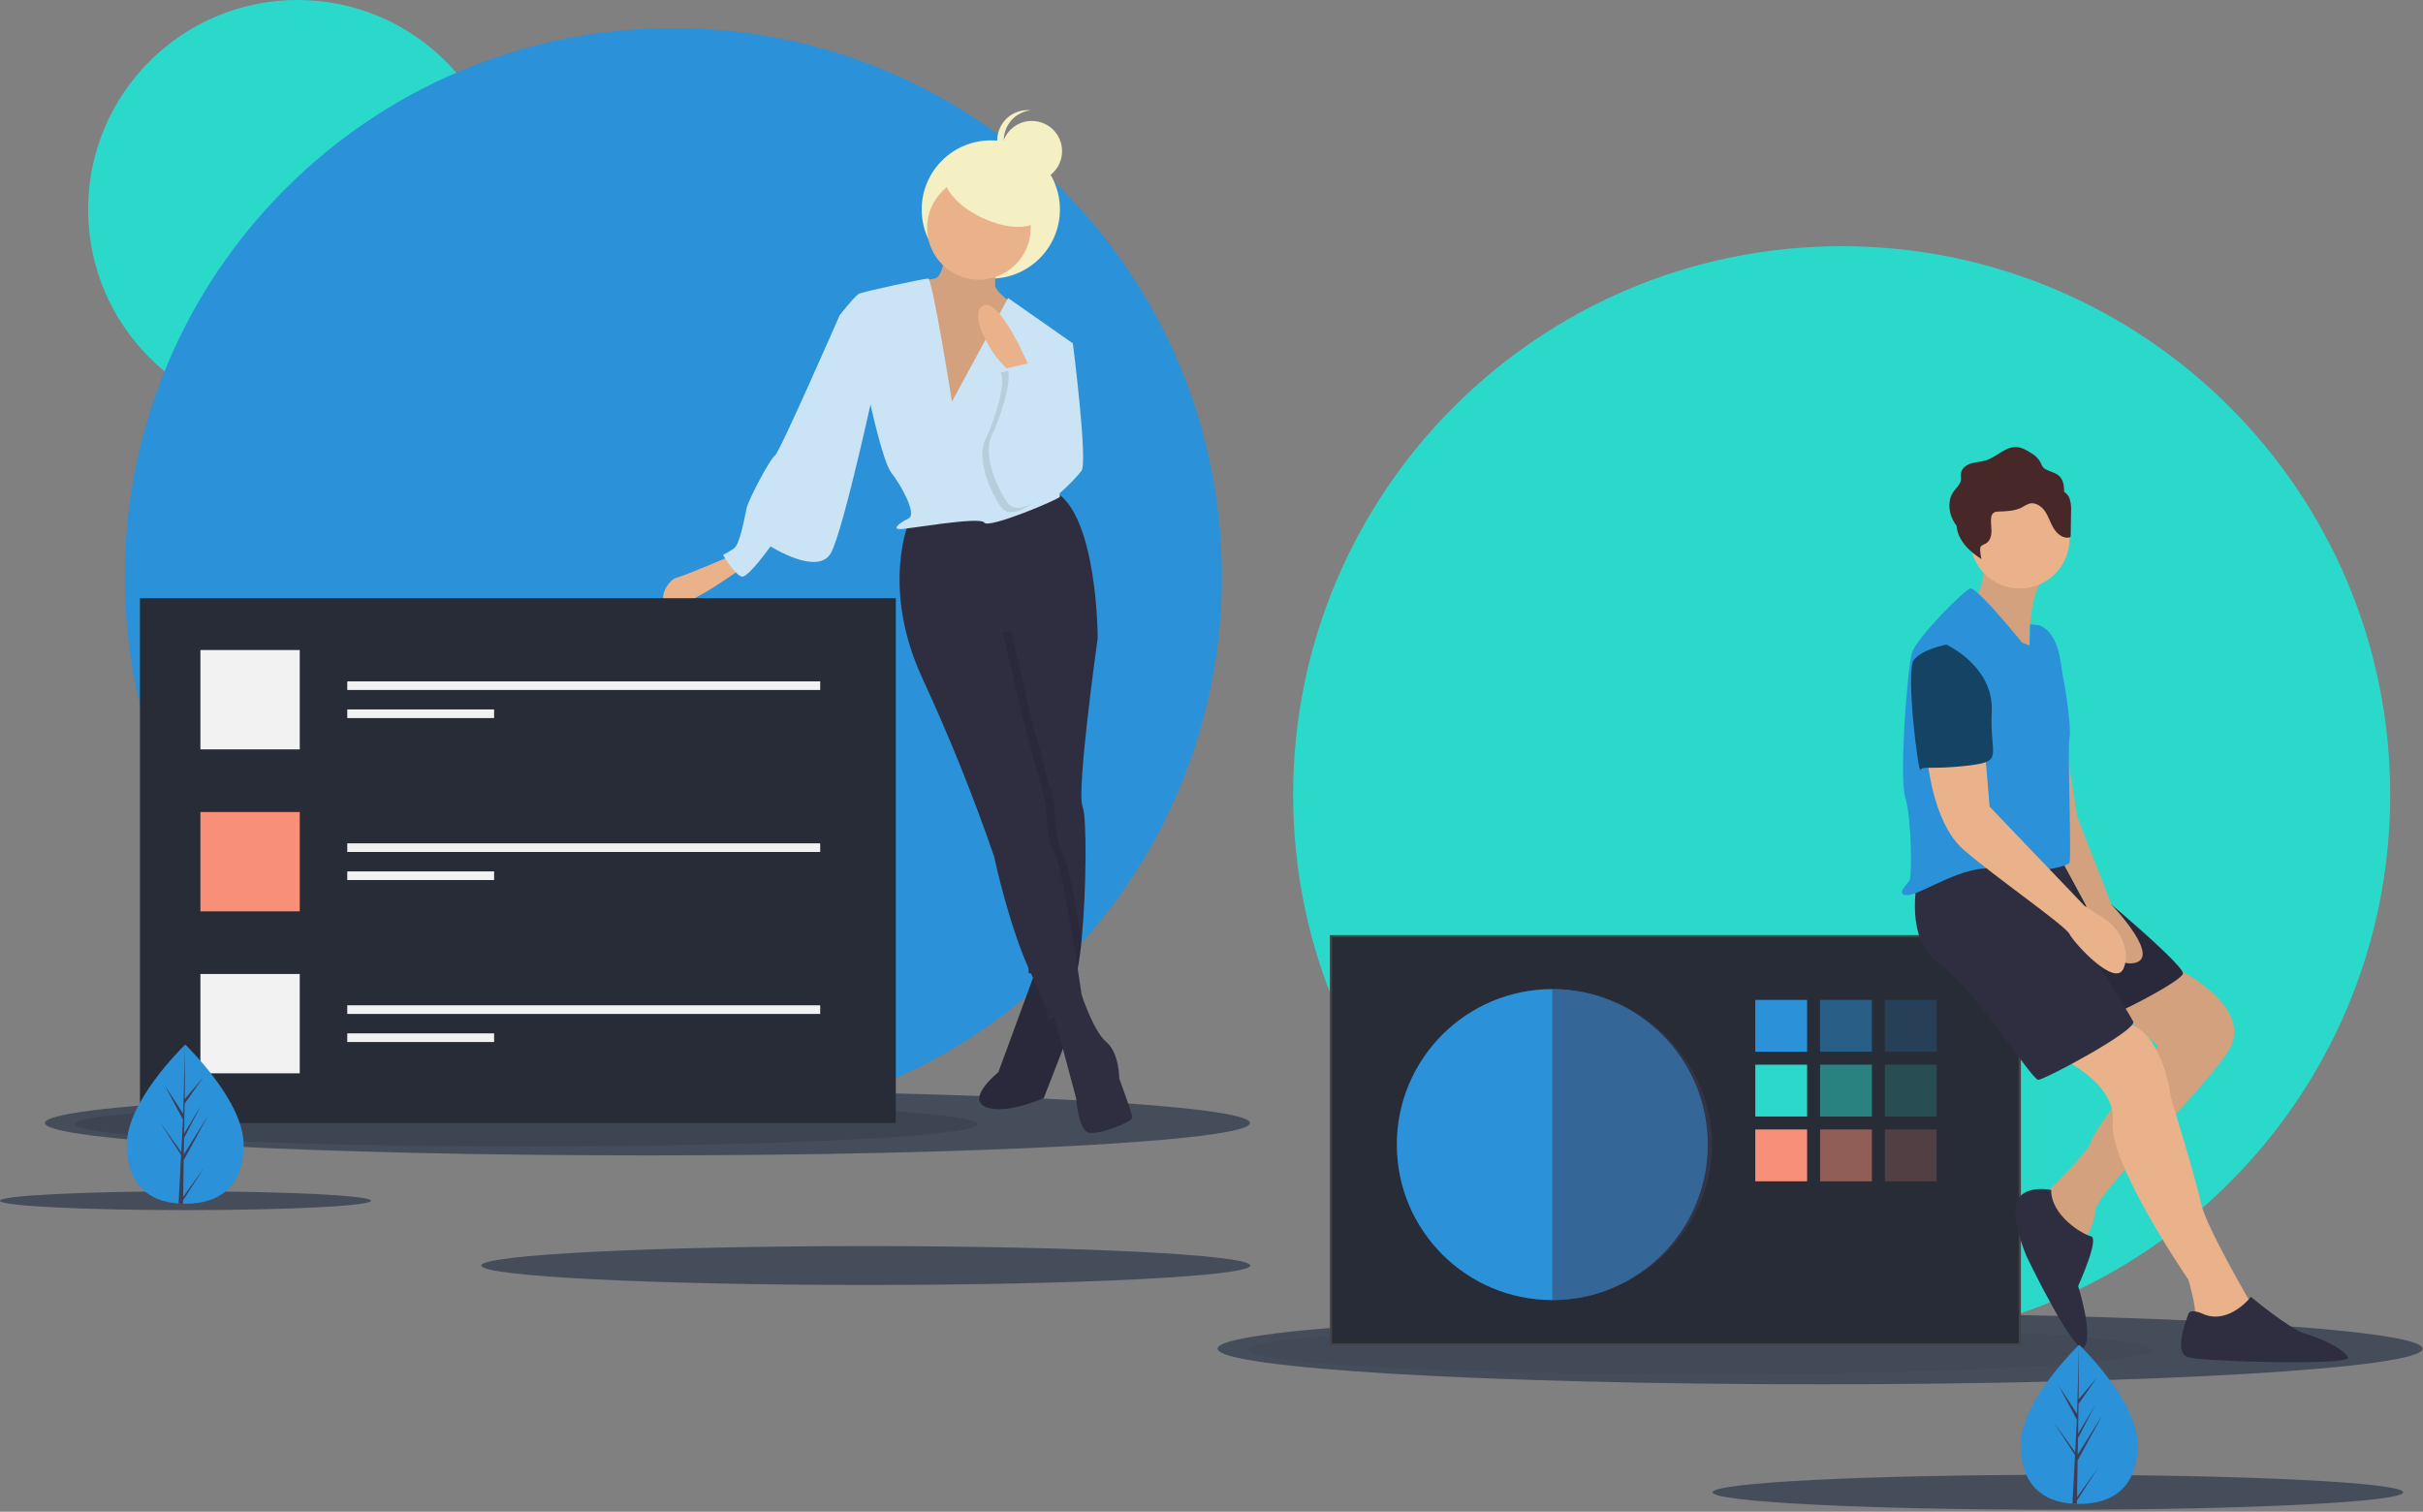 <svg width="1122" height="700" viewBox="0 0 1122 700" fill="none" xmlns="http://www.w3.org/2000/svg">
<rect x="0" y="0" width="1122" height="700" fill="#808080" stroke="none"/>
<g clip-path="url(#clip0)">
<path d="M852.806 621.999C993.086 621.999 1106.81 508.28 1106.81 367.999C1106.81 227.719 993.086 114 852.806 114C712.526 114 598.806 227.719 598.806 367.999C598.806 508.28 712.526 621.999 852.806 621.999Z" fill="#2BD9CB"/>
<path d="M137.806 194C191.378 194 234.806 150.572 234.806 97C234.806 43.428 191.378 0 137.806 0C84.234 0 40.806 43.428 40.806 97C40.806 150.572 84.234 194 137.806 194Z" fill="#2BD9CB"/>
<path d="M311.806 520.999C452.086 520.999 565.806 407.28 565.806 266.999C565.806 126.719 452.086 12.999 311.806 12.999C171.526 12.999 57.806 126.719 57.806 266.999C57.806 407.28 171.526 520.999 311.806 520.999Z" fill="#2B91D9"/>
<path d="M299.806 535C453.893 535 578.806 528.284 578.806 520C578.806 511.716 453.893 505 299.806 505C145.719 505 20.806 511.716 20.806 520C20.806 528.284 145.719 535 299.806 535Z" fill="#454D5B"/>
<path opacity="0.1" d="M243.806 530.862C359.233 530.862 452.806 526.231 452.806 520.517C452.806 514.804 359.233 510.172 243.806 510.172C128.378 510.172 34.806 514.804 34.806 520.517C34.806 526.231 128.378 530.862 243.806 530.862Z" fill="black"/>
<path d="M842.806 641C996.893 641 1121.81 633.613 1121.81 624.5C1121.81 615.387 996.893 608 842.806 608C688.719 608 563.806 615.387 563.806 624.5C563.806 633.613 688.719 641 842.806 641Z" fill="#454D5B"/>
<path opacity="0.1" d="M786.806 636.448C902.233 636.448 995.806 631.354 995.806 625.069C995.806 618.784 902.233 613.69 786.806 613.69C671.378 613.69 577.806 618.784 577.806 625.069C577.806 631.354 671.378 636.448 786.806 636.448Z" fill="#282C37"/>
<path d="M400.903 595C499.234 595 578.946 590.971 578.946 586C578.946 581.029 499.234 577 400.903 577C302.572 577 222.859 581.029 222.859 586C222.859 590.971 302.572 595 400.903 595Z" fill="#454D5B"/>
<path d="M85.903 560.342C133.346 560.342 171.806 558.398 171.806 556C171.806 553.602 133.346 551.658 85.903 551.658C38.46 551.658 0 553.602 0 556C0 558.398 38.46 560.342 85.903 560.342Z" fill="#454D5B"/>
<path d="M952.927 699.082C1041.23 699.082 1112.81 695.463 1112.81 691C1112.81 686.537 1041.23 682.918 952.927 682.918C864.628 682.918 793.048 686.537 793.048 691C793.048 695.463 864.628 699.082 952.927 699.082Z" fill="#454D5B"/>
<path d="M616.306 622.5V433.5H935.306V622.5H616.306Z" fill="#282C37" stroke="#444444"/>
<path d="M718.806 602C758.57 602 790.806 569.765 790.806 530C790.806 490.235 758.57 458 718.806 458C679.041 458 646.806 490.235 646.806 530C646.806 569.765 679.041 602 718.806 602Z" fill="#2B91D9"/>
<path d="M836.806 463H812.806V487H836.806V463Z" fill="#2B91D9"/>
<path opacity="0.5" d="M866.806 463H842.806V487H866.806V463Z" fill="#2B91D9"/>
<path opacity="0.2" d="M896.806 463H872.806V487H896.806V463Z" fill="#2B91D9"/>
<path d="M836.806 493H812.806V517H836.806V493Z" fill="#2BD9CB"/>
<path opacity="0.5" d="M866.806 493H842.806V517H866.806V493Z" fill="#2BD9CB"/>
<path opacity="0.2" d="M896.806 493H872.806V517H896.806V493Z" fill="#2BD9CB"/>
<path d="M836.806 523H812.806V547H836.806V523Z" fill="#F89079"/>
<path opacity="0.5" d="M866.806 523H842.806V547H866.806V523Z" fill="#F89079"/>
<path opacity="0.2" d="M896.806 523H872.806V547H896.806V523Z" fill="#F89079"/>
<path opacity="0.5" d="M718.806 458V602C758.57 602 792.806 569.764 792.806 530C792.806 490.236 758.57 458 718.806 458Z" fill="#3F3D56"/>
<path d="M1004.31 446.5C1004.31 446.5 1046.31 465.5 1031.31 487.5C1016.31 509.5 971.306 551.5 970.306 560.5C969.306 569.5 963.306 577.5 963.306 577.5C963.306 577.5 943.306 556.5 945.306 554.5C947.306 552.5 967.306 533.5 968.306 528.5C969.306 523.5 999.306 484.5 999.306 484.5L972.306 460.5L1004.31 446.5Z" fill="#EAB28B"/>
<path opacity="0.1" d="M1004.31 446.5C1004.31 446.5 1046.31 465.5 1031.31 487.5C1016.31 509.5 971.306 551.5 970.306 560.5C969.306 569.5 963.306 577.5 963.306 577.5C963.306 577.5 943.306 556.5 945.306 554.5C947.306 552.5 967.306 533.5 968.306 528.5C969.306 523.5 999.306 484.5 999.306 484.5L972.306 460.5L1004.31 446.5Z" fill="black"/>
<path d="M951.306 488.5C951.306 488.5 980.306 500.5 978.306 519.5C976.306 538.5 1013.31 592.5 1013.31 592.5C1013.31 592.5 1017.31 605.5 1016.31 609.5C1015.31 613.5 1042.31 612.5 1042.31 612.5V603.5C1042.31 603.5 1021.31 567.5 1019.31 557.5C1017.31 547.5 1005.31 508.5 1005.31 508.5C1005.31 508.5 1001.31 473.5 981.306 473.5C975.484 473.5 969.743 474.855 964.535 477.459C959.328 480.063 954.799 483.843 951.306 488.5Z" fill="#EAB28B"/>
<path d="M952.806 398C952.806 398 1012.81 447 1010.81 451C1008.81 455 979.806 470 974.806 471C969.806 472 934.428 398 934.428 398H952.806Z" fill="#2F2E41"/>
<path opacity="0.1" d="M952.806 398C952.806 398 1012.81 447 1010.81 451C1008.81 455 979.806 470 974.806 471C969.806 472 934.428 398 934.428 398H952.806Z" fill="black"/>
<path d="M887.806 408C887.806 408 881.806 435 897.806 446C913.806 457 940.806 500 943.806 500C946.806 500 989.806 477 987.806 473C985.806 469 963.806 434 963.806 434L956.806 397C956.806 397 895.806 395 887.806 408Z" fill="#2F2E41"/>
<path d="M952.806 320L961.806 378L977.806 419C977.806 419 1001.81 444 987.806 446C973.806 448 965.806 419 965.806 419L952.806 395V320Z" fill="#EAB28B"/>
<path opacity="0.1" d="M952.806 320L961.806 378L977.806 419C977.806 419 1001.81 444 987.806 446C973.806 448 965.806 419 965.806 419L952.806 395V320Z" fill="black"/>
<path d="M919.306 255.5C919.306 255.5 919.306 276.5 912.306 278.5C905.306 280.5 940.306 307.5 940.306 307.5C940.306 307.5 936.306 272.5 950.306 263.5L919.306 255.5Z" fill="#EAB28B"/>
<path opacity="0.1" d="M919.306 255.5C919.306 255.5 919.306 276.5 912.306 278.5C905.306 280.5 940.306 307.5 940.306 307.5C940.306 307.5 936.306 272.5 950.306 263.5L919.306 255.5Z" fill="black"/>
<path d="M935.306 272.5C948.009 272.5 958.306 262.203 958.306 249.5C958.306 236.797 948.009 226.5 935.306 226.5C922.603 226.5 912.306 236.797 912.306 249.5C912.306 262.203 922.603 272.5 935.306 272.5Z" fill="#EAB28B"/>
<path d="M936.306 297.5C936.306 297.5 915.306 271.5 912.306 272.5C909.306 273.5 887.306 295.5 885.306 302.5C883.306 309.5 879.306 359.5 882.306 369.5C885.306 379.5 885.306 405.5 884.306 407.5C883.306 409.5 877.306 414.5 883.306 414.5C889.306 414.5 910.306 399.5 924.306 402.5C938.306 405.5 957.306 401.5 958.306 399.5C959.306 397.5 957.306 345.5 958.306 341.5C959.306 337.5 956.306 317.5 955.306 313.5C954.306 309.5 954.306 293.5 944.306 289.5L940.042 289.079L939.803 298.97L936.306 297.5Z" fill="#2B91D9"/>
<path d="M892.306 349.5C892.306 349.5 894.306 380.5 909.306 393.5C924.306 406.5 956.306 428.5 958.306 432.5C960.306 436.5 979.306 457.5 983.306 448.5C984.467 445.694 984.747 442.602 984.108 439.633C983.527 436.683 982.349 433.882 980.646 431.403C978.943 428.925 976.751 426.821 974.204 425.22L965.306 419.5L921.306 373.5L919.306 349.5H892.306Z" fill="#EAB28B"/>
<path d="M949.806 551C949.806 551 938.306 548.5 934.306 555.5C930.306 562.5 938.306 581.5 938.306 581.5C938.306 581.5 961.306 629.5 965.306 623.5C969.306 617.5 962.306 595.5 962.306 595.5C962.306 595.5 972.306 573.5 968.306 572.5C964.306 571.5 949.806 563 949.806 551Z" fill="#2F2E41"/>
<path d="M1020.31 608.5C1020.31 608.5 1014.31 605.5 1013.31 608.5C1012.31 611.5 1006.31 626.5 1013.31 628.5C1020.31 630.5 1089.31 632.5 1087.31 628.5C1085.31 624.5 1074.31 619.5 1067.31 617.5C1060.31 615.5 1042.31 600.5 1042.31 600.5C1042.31 600.5 1032.31 613.5 1020.31 608.5Z" fill="#2F2E41"/>
<path d="M958.475 231.246C958.043 229.795 957.093 228.553 955.804 227.759C955.87 226.204 955.68 224.65 955.24 223.157C953.77 218.813 950.289 219.062 947.004 217.141C945.579 216.308 945.667 215.571 944.925 214.202C943.953 212.408 942.497 210.922 940.723 209.914C938.615 208.572 936.391 207.189 933.898 207.019C928.659 206.662 924.642 211.59 919.635 213.171C917.428 213.868 915.056 213.897 912.838 214.556C910.619 215.215 908.405 216.788 908.075 219.079C907.922 220.137 908.191 221.222 908.036 222.279C907.729 224.38 905.885 225.852 904.651 227.58C901.922 231.403 902.234 236.802 904.416 240.961C904.876 241.821 905.402 242.645 905.99 243.424C906.172 245.389 906.737 247.3 907.652 249.05C909.834 253.208 913.59 256.316 917.513 258.898C917.192 257.518 916.997 256.113 916.931 254.698C916.876 254.227 916.937 253.749 917.11 253.307C917.547 252.393 918.701 252.151 919.582 251.65C921.405 250.614 922.12 248.321 922.172 246.225C922.225 244.129 921.781 242.029 922.001 239.943C922.009 239.464 922.118 238.991 922.32 238.557C922.523 238.122 922.814 237.734 923.176 237.419C923.848 237.035 924.617 236.852 925.391 236.89C929.126 236.738 933.029 236.669 936.324 234.903C937.387 234.197 938.529 233.619 939.728 233.181C942.528 232.451 945.39 234.414 947.004 236.816C948.617 239.218 949.422 242.077 950.911 244.558C952.4 247.039 954.972 249.252 957.851 248.958C958.013 248.959 958.174 248.925 958.322 248.859C958.47 248.793 958.603 248.697 958.711 248.576C958.835 248.353 958.89 248.098 958.869 247.844L959.03 236.839C959.164 234.957 958.976 233.065 958.475 231.246Z" fill="#472727"/>
<path d="M901.306 298.5C901.306 298.5 923.306 308.5 922.306 329.5C921.306 350.5 928.306 352.5 911.306 354.5C894.306 356.5 890.306 354.5 889.306 356.5C888.306 358.5 882.306 310.5 886.306 305.5C890.306 300.5 901.306 298.5 901.306 298.5Z" fill="#144364"/>
<path d="M458.806 129C476.479 129 490.806 114.673 490.806 97C490.806 79.327 476.479 65 458.806 65C441.133 65 426.806 79.327 426.806 97C426.806 114.673 441.133 129 458.806 129Z" fill="#F4F0C3"/>
<path d="M480.306 447.5L462.306 496.5C462.306 496.5 447.306 508.5 456.306 512.5C465.306 516.5 483.306 508.5 483.306 508.5L497.306 472.5L495.306 447.5H480.306Z" fill="#2F2E41"/>
<path opacity="0.1" d="M480.306 447.5L462.306 496.5C462.306 496.5 447.306 508.5 456.306 512.5C465.306 516.5 483.306 508.5 483.306 508.5L497.306 472.5L495.306 447.5H480.306Z" fill="black"/>
<path d="M481.806 157L496.806 159C496.806 159 503.806 214 500.806 218C497.806 222 482.806 238 476.806 234C470.806 230 481.806 157 481.806 157Z" fill="#CBE4F5"/>
<path d="M338.306 257.5C338.306 257.5 317.306 266.5 313.306 267.5C309.306 268.5 303.306 278.5 310.306 280.5C317.306 282.5 344.306 262.5 344.306 262.5L338.306 257.5Z" fill="#EAB28B"/>
<path d="M487.306 467.5L498.306 508.5C498.306 508.5 499.306 523.5 504.306 524.5C509.306 525.5 524.306 519.5 524.306 517.5C524.306 515.5 518.306 499.5 518.306 499.5C518.306 499.5 518.306 487.5 512.306 482.5C506.306 477.5 500.9 460.75 500.9 460.75L487.306 467.5Z" fill="#2F2E41"/>
<path d="M501.306 373.5C503.326 378.21 503.076 412.38 500.866 435.12C499.796 446.17 498.266 454.52 496.306 455.5L481.976 451.92L476.306 450.5L476.156 438.06L475.306 369.5L458.306 298.5V280.5L501.306 284.5L508.126 295.21L508.306 295.5C508.306 295.5 498.306 366.5 501.306 373.5Z" fill="#2F2E41"/>
<path opacity="0.1" d="M492.306 395.5C494.446 398.71 498.016 417.93 500.866 435.12C499.796 446.17 498.266 454.52 496.306 455.5L481.976 451.92C481.756 451.46 481.536 450.98 481.306 450.5C479.476 446.66 477.756 442.42 476.156 438.06L475.306 369.5L458.306 298.5V280.5L501.306 284.5L508.126 295.21L468.306 292.5L477.306 331.5L488.306 372.5C488.306 372.5 488.306 389.5 492.306 395.5Z" fill="black"/>
<path d="M421.306 240.5C421.306 240.5 407.306 271.5 427.306 314.5C439.682 341.259 450.696 368.628 460.306 396.5C460.306 396.5 467.306 429.5 477.306 450.5C487.306 471.5 485.306 472.5 485.306 472.5L501.306 463.5C501.306 463.5 492.306 401.5 488.306 395.5C484.306 389.5 484.306 372.5 484.306 372.5L473.306 331.5L464.306 292.5L508.306 295.5C508.306 295.5 508.306 238.5 488.306 227.5L421.306 240.5Z" fill="#2F2E41"/>
<path d="M437.806 112C437.806 112 437.806 128 432.806 129C427.806 130 417.806 130 414.806 135C411.806 140 437.806 206 437.806 206L464.806 189L473.806 144C473.806 144 460.806 136 460.806 132V114L437.806 112Z" fill="#EAB28B"/>
<path opacity="0.1" d="M437.806 112C437.806 112 437.806 128 432.806 129C427.806 130 417.806 130 414.806 135C411.806 140 437.806 206 437.806 206L464.806 189L473.806 144C473.806 144 460.806 136 460.806 132V114L437.806 112Z" fill="black"/>
<path d="M453.306 129.5C466.561 129.5 477.306 118.755 477.306 105.5C477.306 92.245 466.561 81.5 453.306 81.5C440.051 81.5 429.306 92.245 429.306 105.5C429.306 118.755 440.051 129.5 453.306 129.5Z" fill="#EAB28B"/>
<path d="M440.806 186C440.806 186 431.806 129 429.806 129C427.806 129 399.806 135 397.806 136C395.806 137 388.806 146 388.806 146L402.806 186C402.806 186 408.806 214 412.806 219C416.806 224 424.806 238 420.806 240C416.806 242 412.806 245 416.806 245C420.806 245 453.806 239 455.806 242C457.806 245 490.806 231 490.806 230C490.806 229 486.806 182 486.806 182L496.806 159L466.806 138L440.806 186Z" fill="#CBE4F5"/>
<path d="M398.806 141L388.806 146C388.806 146 360.806 210 358.806 211C356.806 212 346.806 231 345.806 235C344.806 239 342.806 252 339.806 254C338.197 255.093 336.528 256.094 334.806 257C334.806 257 340.806 267 343.806 267C346.806 267 356.806 253 356.806 253C356.806 253 378.806 267 384.806 256C390.806 245 405.806 175 405.806 175L398.806 141Z" fill="#CBE4F5"/>
<path d="M477.306 171.5C477.306 171.5 463.306 137.5 455.306 141.5C447.306 145.5 461.306 169.5 470.306 173.5L477.306 171.5Z" fill="#EAB28B"/>
<path opacity="0.1" d="M463.306 172.5L477.337 169.328L480.306 184.5C480.306 184.5 493.306 207.5 490.306 217.5C487.306 227.5 469.306 243.5 463.306 234.5C457.306 225.5 452.306 211.5 456.306 203.5C460.306 195.5 466.306 176.5 463.306 172.5Z" fill="black"/>
<path d="M466.306 170.5L480.337 167.328L483.306 182.5C483.306 182.5 496.306 205.5 493.306 215.5C490.306 225.5 472.306 241.5 466.306 232.5C460.306 223.5 455.306 209.5 459.306 201.5C463.306 193.5 469.306 174.5 466.306 170.5Z" fill="#CBE4F5"/>
<path d="M481.539 100.681C484.234 94.93 476.687 85.709 464.684 80.086C452.681 74.463 440.767 74.567 438.072 80.319C435.378 86.07 442.924 95.291 454.927 100.914C466.93 106.537 478.845 106.433 481.539 100.681Z" fill="#F4F0C3"/>
<path d="M477.806 84C485.538 84 491.806 77.732 491.806 70C491.806 62.268 485.538 56 477.806 56C470.074 56 463.806 62.268 463.806 70C463.806 77.732 470.074 84 477.806 84Z" fill="#F4F0C3"/>
<path d="M464.806 65C464.806 61.547 466.083 58.216 468.39 55.647C470.698 53.078 473.873 51.453 477.306 51.083C475.351 50.869 473.373 51.07 471.5 51.672C469.628 52.274 467.904 53.264 466.439 54.577C464.975 55.89 463.804 57.497 463.002 59.293C462.2 61.089 461.786 63.033 461.786 65C461.786 66.967 462.2 68.911 463.002 70.707C463.804 72.503 464.975 74.11 466.439 75.423C467.904 76.736 469.628 77.726 471.5 78.328C473.373 78.93 475.351 79.131 477.306 78.917C473.873 78.547 470.698 76.922 468.39 74.353C466.083 71.784 464.806 68.453 464.806 65Z" fill="#F4F0C3"/>
<path d="M414.806 277H64.806V520H414.806V277Z" fill="#282C37"/>
<path d="M138.806 301H92.806V347H138.806V301Z" fill="#F2F2F2"/>
<path d="M138.806 376H92.806V422H138.806V376Z" fill="#F89079"/>
<path d="M138.806 451H92.806V497H138.806V451Z" fill="#F2F2F2"/>
<path d="M379.806 315.5H160.806V319.5H379.806V315.5Z" fill="#F2F2F2"/>
<path d="M228.806 328.5H160.806V332.5H228.806V328.5Z" fill="#F2F2F2"/>
<path d="M379.806 390.5H160.806V394.5H379.806V390.5Z" fill="#F2F2F2"/>
<path d="M228.806 403.5H160.806V407.5H228.806V403.5Z" fill="#F2F2F2"/>
<path d="M379.806 465.5H160.806V469.5H379.806V465.5Z" fill="#F2F2F2"/>
<path d="M228.806 478.5H160.806V482.5H228.806V478.5Z" fill="#F2F2F2"/>
<path d="M989.806 668.933C989.806 689.289 977.706 696.396 962.778 696.396C962.432 696.396 962.086 696.391 961.743 696.384C961.051 696.369 960.365 696.336 959.688 696.289C946.215 695.336 935.75 687.864 935.75 668.933C935.75 649.345 960.78 624.625 962.666 622.792L962.668 622.789C962.74 622.717 962.778 622.682 962.778 622.682C962.778 622.682 989.806 648.579 989.806 668.933Z" fill="#2B91D9"/>
<path d="M961.793 693.282L971.678 679.47L961.768 694.799L961.743 696.384C961.051 696.369 960.365 696.336 959.688 696.289L960.753 675.925L960.745 675.766L960.763 675.739L960.865 673.813L950.929 658.447L960.895 672.371L960.919 672.779L961.723 657.392L953.218 641.514L961.827 654.693L962.666 622.792L962.668 622.682V622.789L962.529 647.944L970.997 637.971L962.494 650.111L962.27 663.888L970.178 650.666L962.238 665.915L962.114 673.575L973.589 655.171L962.069 676.246L961.793 693.282Z" fill="#3F3D56"/>
<path d="M112.806 529.933C112.806 550.289 100.706 557.396 85.778 557.396C85.432 557.396 85.086 557.391 84.743 557.384C84.051 557.369 83.365 557.336 82.688 557.289C69.215 556.336 58.75 548.864 58.75 529.933C58.75 510.345 83.78 485.625 85.666 483.792L85.668 483.789C85.74 483.717 85.778 483.682 85.778 483.682C85.778 483.682 112.806 509.579 112.806 529.933Z" fill="#2B91D9"/>
<path d="M84.793 554.282L94.678 540.47L84.768 555.799L84.743 557.384C84.051 557.369 83.365 557.336 82.688 557.289L83.753 536.925L83.745 536.766L83.763 536.739L83.865 534.813L73.929 519.447L83.895 533.371L83.919 533.779L84.723 518.392L76.218 502.514L84.828 515.693L85.666 483.792L85.668 483.682V483.789L85.529 508.944L93.997 498.971L85.494 511.111L85.27 524.888L93.178 511.666L85.238 526.915L85.114 534.575L96.589 516.171L85.069 537.246L84.793 554.282Z" fill="#3F3D56"/>
</g>
<defs>
<clipPath id="clip0">
<rect width="1121.81" height="699.082" fill="white"/>
</clipPath>
</defs>
</svg>